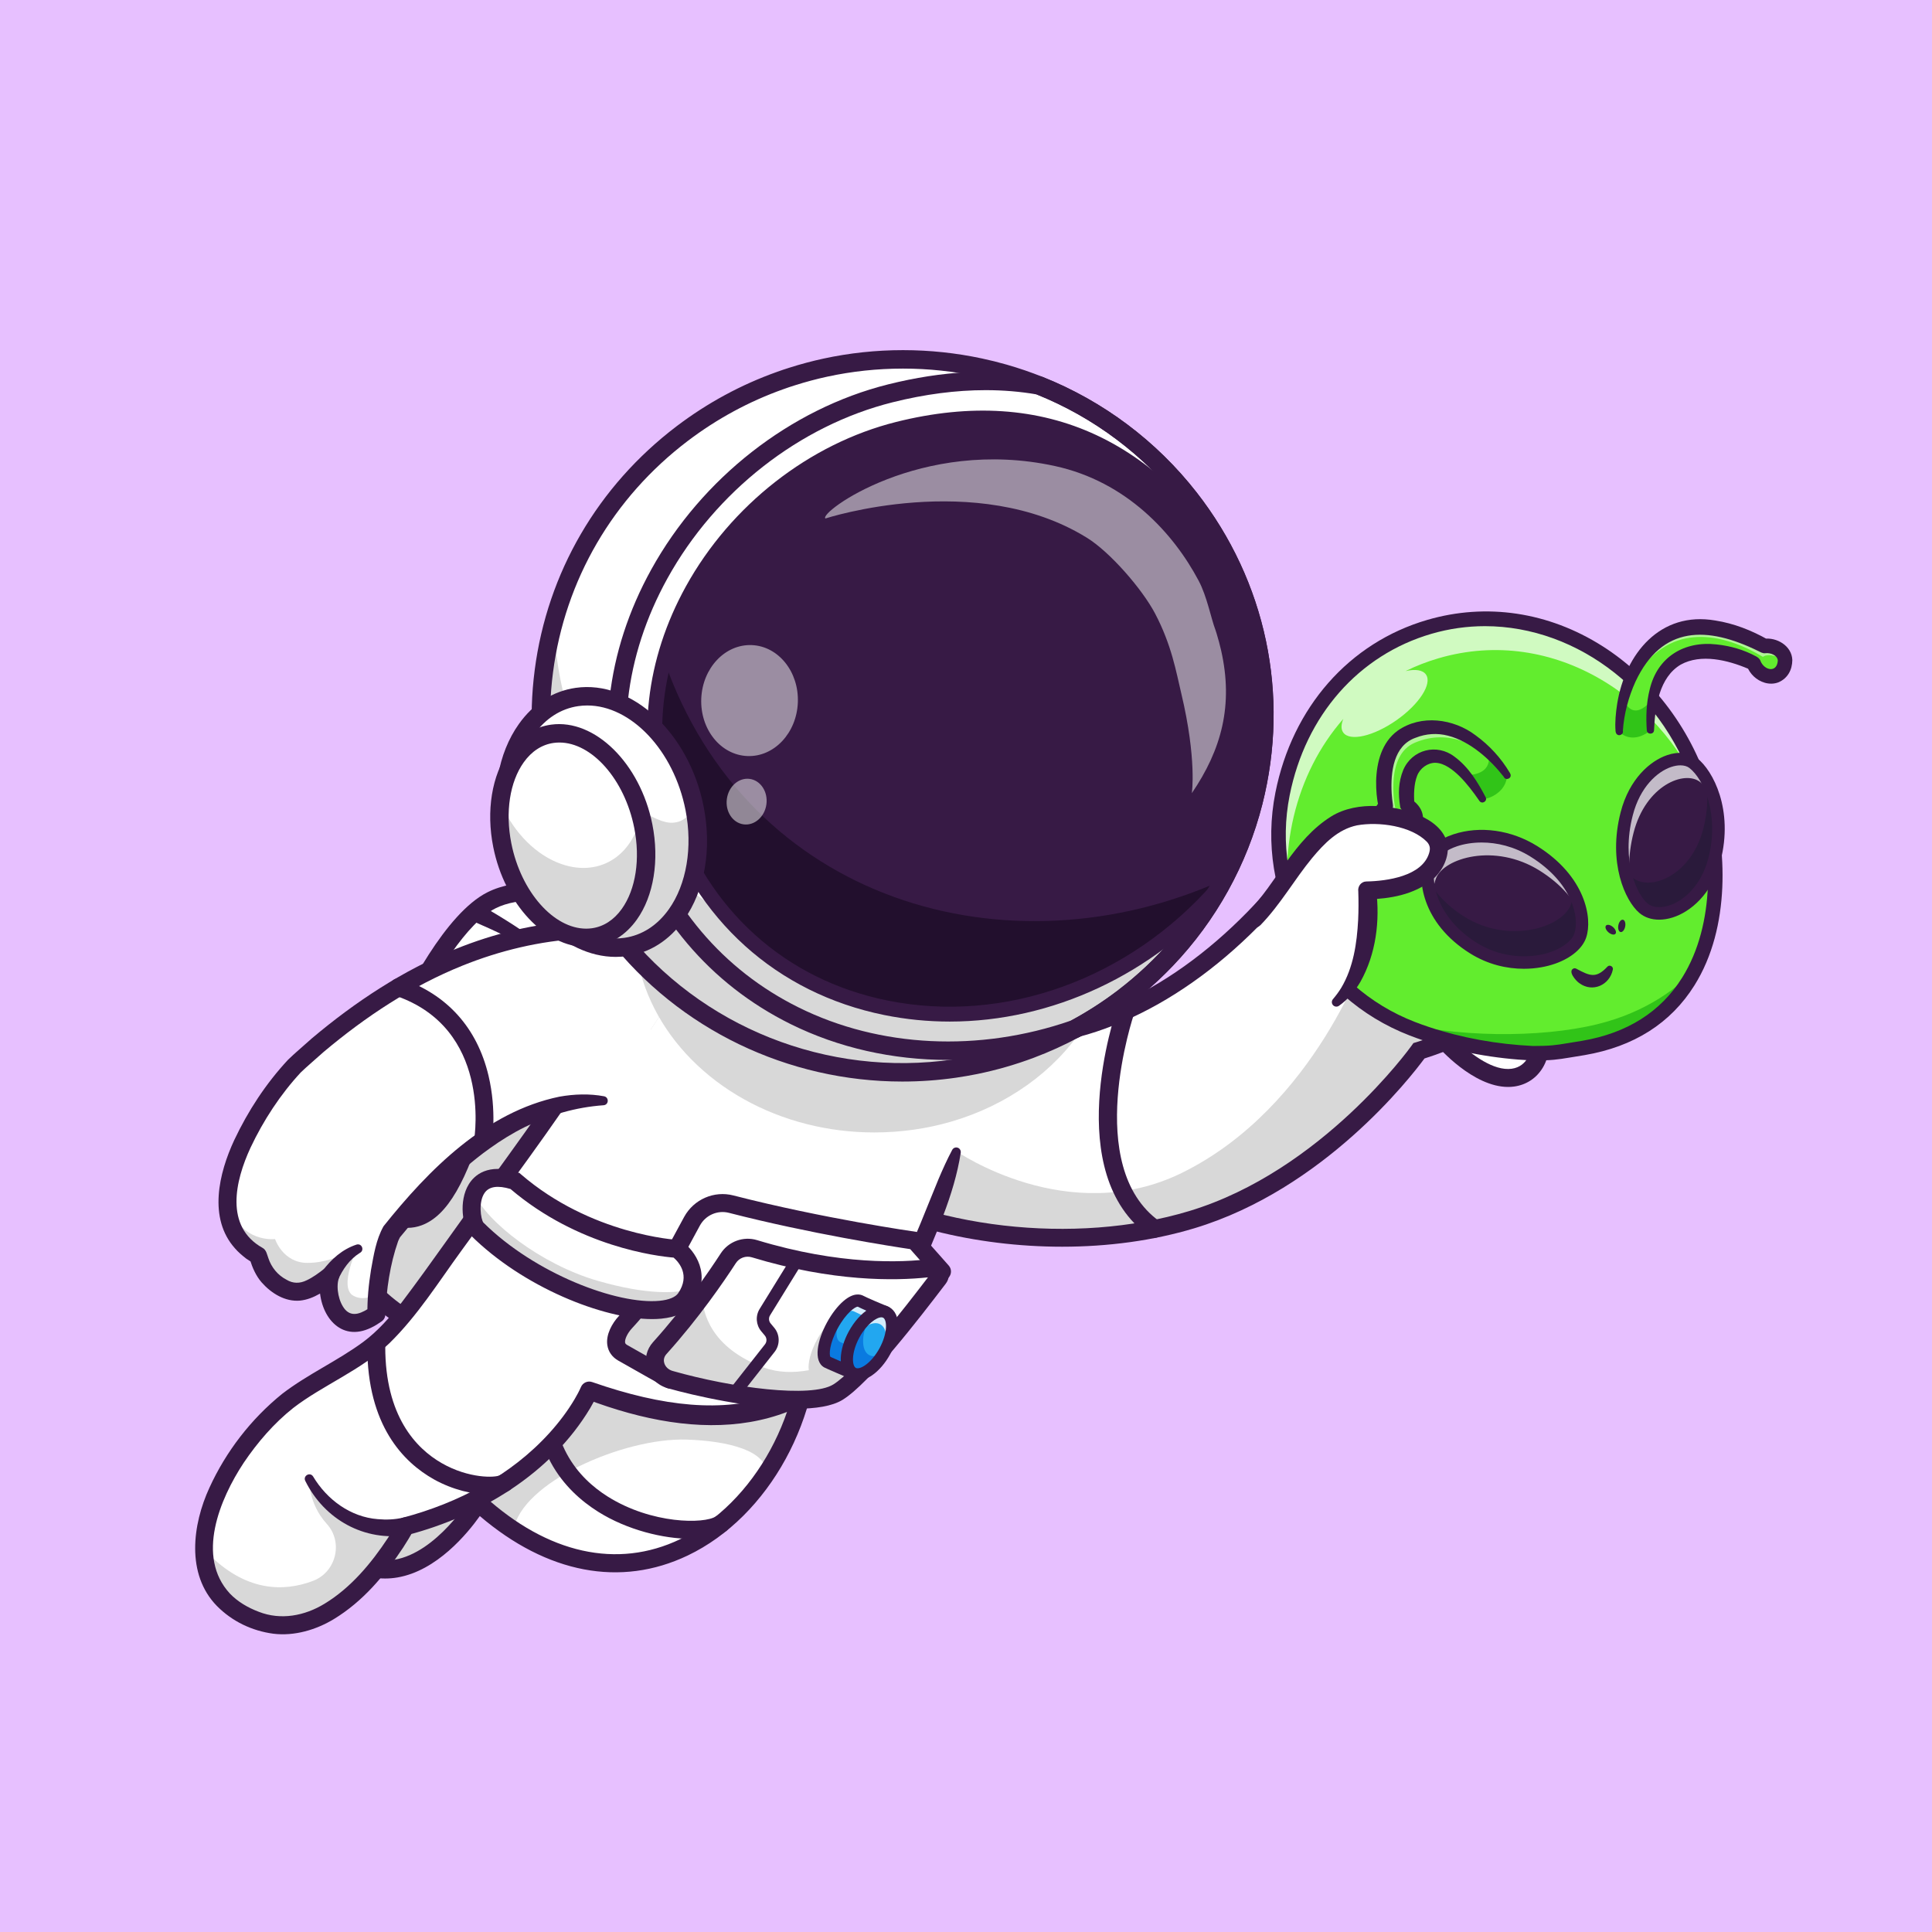 <?xml version="1.0" encoding="utf-8"?>
<!-- Generator: Adobe Illustrator 27.5.0, SVG Export Plug-In . SVG Version: 6.00 Build 0)  -->
<svg version="1.1" id="Layer_1" xmlns="http://www.w3.org/2000/svg" xmlns:xlink="http://www.w3.org/1999/xlink" x="0px" y="0px"
	 viewBox="0 0 4000 4000" style="enable-background:new 0 0 4000 4000;" xml:space="preserve">
<g>
	<g>
		<rect style="fill:#E7C0FF;" width="4000" height="4000"/>
	</g>
	<g>
		<g>
			<path style="fill:#FFFFFF;" d="M2989.448,2152.772c0,0,75.037,87.474,142.736,78.391c44.748-6.003,65.204-52.902,52.081-89.399
				c-25.966-72.219-133.168-59.805-133.92-15.31C3043.878,2125.716,2989.448,2152.772,2989.448,2152.772z"/>
			<path style="fill:#371A45;" d="M3122.328,2250.404c-72.747,0-143.835-81.851-146.99-85.527
				c-3.733-4.351-5.249-10.186-4.109-15.801c1.143-5.62,4.812-10.401,9.944-12.949c27.036-13.442,43.127-20.601,53.137-24.356
				c6.826-19.448,26.853-33.979,54.668-38.584c41.074-6.816,93.904,9.785,112.783,62.29c8.84,24.59,5.903,52.788-7.859,75.434
				c-13.113,21.577-34.153,35.313-59.246,38.682C3130.553,2250.141,3126.432,2250.404,3122.328,2250.404z M3020.624,2158.378
				c26.782,25.439,71.907,59.4,109.087,54.36c17.612-2.363,27.349-12.798,32.417-21.138c7.869-12.944,9.648-29.629,4.644-43.545
				c-11.672-32.466-45.356-42.539-71.719-38.189c-15.01,2.486-25.996,9.595-26.118,16.899c-0.09,5.244-2.388,10.205-6.328,13.662
				c-3.042,2.671-6.846,4.253-10.82,4.561C3047.235,2146.298,3034.64,2151.815,3020.624,2158.378z M3048.285,2144.931
				c0.002,0,0.002,0,0.002,0S3048.287,2144.931,3048.285,2144.931z M3048.238,2144.926c0.01,0,0.02,0,0.029,0.005
				C3048.258,2144.926,3048.248,2144.926,3048.238,2144.926z M3052.442,2144.819 M3003.561,2140.668"/>
		</g>
		<g>
			<path style="fill:#FFFFFF;" d="M1708.537,1963.23l3.207,349.134l1.162,125.301c37.228,22.959,77.523,42.619,119.817,59.072
				c30.954,12.038,62.976,22.356,95.696,31.047c180.655,47.778,382.457,44.618,539.131-2.649
				c283.834-85.61,470.252-349.599,470.252-349.599s65.626-19.613,124.046-52.891c46.337-26.398,88.12-61.396,89.189-102.063
				c8.04-312.231-492.468-189.114-492.468-189.114c-110.15,132.737-240.238,231.269-375.114,280.394
				c-70.738,25.794-142.777,38.018-213.933,34.44C1942.13,2139.935,1817.618,2083.094,1708.537,1963.23z"/>
		</g>
		<g>
			<path style="fill:#D8D8D8;" d="M1832.723,2496.737c201.802,78.546,449.803,84.217,634.827,28.398
				c283.834-85.61,470.252-349.599,470.252-349.599s65.626-19.613,124.046-52.891l-39.412-130.507l-190.601-25.33
				c0,0-106.99,324.734-384.502,461.329c-235.684,116.052-466.999-44.525-466.999-44.525L1832.723,2496.737z"/>
		</g>
		<g>
			<path style="fill:#371A45;" d="M2199.037,2581.19c-178.943,0.005-360.991-44.507-495.894-127.686
				c-8.738-5.39-11.455-16.841-6.067-25.581c5.388-8.745,16.839-11.46,25.583-6.069c197.866,122.012,501.978,157.173,739.531,85.503
				c274.17-82.705,458.596-339.951,460.427-342.539l3.704-5.24l6.152-1.846c51.36-15.376,198.34-73.662,199.99-137.607
				c1.582-61.421-17.151-106.978-57.271-139.268c-114.912-92.495-365.002-41.895-406.372-32.69
				c-165.417,197.246-370.42,312.783-563.247,317.197c-152.654,3.706-294.7-62.075-410.803-189.639
				c-6.912-7.593-6.36-19.351,1.233-26.265c7.598-6.909,19.355-6.353,26.262,1.235c110.195,121.069,238.777,180.674,382.456,177.5
				c183.638-4.209,380.288-116.694,539.524-308.613l3.914-4.717l5.952-1.465c12.402-3.057,305.352-73.423,444.395,38.491
				c49.072,39.497,73.003,96.421,71.125,169.189c-2.48,96.211-179.854,157.612-220.422,170.4
				c-28.682,38.926-208.342,270.645-476.282,351.47C2387.484,2568.729,2293.683,2581.186,2199.037,2581.19z"/>
		</g>
		<g>
			<path style="fill:#371A45;" d="M2390.436,2562.763c-3.713,0-7.463-1.113-10.725-3.423
				c-183.064-129.609-71.628-458.823-66.794-472.774c3.359-9.702,13.965-14.839,23.643-11.479
				c9.702,3.354,14.844,13.941,11.492,23.643c-1.089,3.154-107.161,316.773,53.145,430.269c8.379,5.933,10.364,17.534,4.431,25.913
				C2402.003,2560.028,2396.263,2562.763,2390.436,2562.763z"/>
		</g>
		<g>
			<g>
				<path style="fill:#FFFFFF;" d="M1017.393,1864.06c-121.719,61.52-288.064,427.588-303.636,660.603
					c-15.571,233.014,385.496,321.653,617.907,355.14c232.411,33.487,324.09-489.18,345.834-629.689
					C1711.453,2030.704,1197.754,1772.9,1017.393,1864.06z"/>
			</g>
			<g>
				<path style="fill:#D8D8D8;" d="M1331.67,2879.804c-232.41-33.486-633.454-122.149-617.931-355.161
					c2.065-30.511,6.662-63.288,13.467-97.371c54.939,61.472,151.769,32.554,173.35-26.894
					c69.374-191.099,147.837-315.333,217.99-395.842c81.189-93.173,217.629-116.788,324.771-55.197
					c139.559,80.225,250.57,194.955,234.154,300.786C1655.772,2390.622,1564.08,2913.291,1331.67,2879.804z"/>
			</g>
			<g>
				<path style="fill:#371A45;" d="M1353.368,2899.979c-8.02,0-16.138-0.591-24.355-1.777
					c-297.698-42.891-649.309-142.729-633.804-374.78c7.488-112.051,49.978-261.997,113.657-401.108
					c31.101-67.94,112.874-230.723,200.142-274.844l0,0c121.575-61.45,363.679,21.704,518.264,133.979
					c122.095,88.682,181.97,185.103,168.599,271.504c-15.952,103.091-45.366,253.364-94.907,383.853
					C1534.593,2811.611,1451.392,2899.979,1353.368,2899.979z M1025.78,1880.653c-113.813,57.524-278.376,419.346-293.472,645.249
					c-14.326,214.38,371.028,302.221,602.007,335.503c208.53,30.019,301.343-462.476,324.812-614.136
					c10.972-70.898-45.051-156.821-153.706-235.737C1341.139,1892.211,1121.485,1832.275,1025.78,1880.653L1025.78,1880.653z
					 M1017.393,1864.062h0.049H1017.393z"/>
			</g>
			<g>
				<path style="fill:#FFFFFF;" d="M972.201,2251.642l-95.326-59.038c-21.546-13.344-49.955-4.838-60.494,18.21
					c-36.257,79.3-99.928,245.698-22.536,295.766c93.792,60.677,150.412-49.883,196.657-207.365
					C995.829,2281.071,988.276,2261.598,972.201,2251.642z"/>
			</g>
			<g>
				<path style="fill:#D8D8D8;" d="M990.338,2298.919c-45.869,157.587-102.255,268.311-196.171,207.813
					c-38.59-24.786-42.269-78.558-31.756-136.043c5.536,17.966,15.398,32.864,31.107,42.951
					c84.092,54.114,138.134-28.953,181.375-160.145C989.018,2263.774,995.332,2281.954,990.338,2298.919z"/>
			</g>
			<g>
				<path style="fill:#371A45;" d="M843.753,2542.143c-19.233,0-39.192-6.602-59.641-19.765
					c-87.534-56.348-28.171-224.136,15.005-319.136c7.19-15.825,20.857-27.808,37.495-32.881
					c16.684-5.088,34.775-2.759,49.634,6.401l95.464,58.818c23.191,14.297,34.089,42.485,26.502,68.555
					c-41.721,143.276-82.105,212.847-135.032,232.632C863.59,2540.351,853.771,2542.143,843.753,2542.143z M854.42,2204.877
					c-2.319,0-4.656,0.346-6.963,1.05c-6.528,1.992-11.675,6.499-14.492,12.695c-64.065,140.967-74.805,242.832-28.726,272.495
					c20.984,13.506,39.282,17.046,55.92,10.82c58.044-21.694,98.921-162.07,112.353-208.198
					c2.927-10.059-1.313-20.962-10.315-26.509l-95.456-58.819C862.935,2206.069,858.714,2204.877,854.42,2204.877z"/>
			</g>
			<g>
				<path style="fill:#371A45;" d="M994.526,1873.398c46.91,27.122,92.482,55.64,135.479,88.725
					c9.083,7.198-0.661,21.288-10.594,15.276c-45.042-26.995-93.185-49.853-141.376-70.669
					C954.509,1895.671,971.383,1861.396,994.526,1873.398L994.526,1873.398z"/>
			</g>
		</g>
		<g>
			<path style="fill:#FFFFFF;" d="M1675.411,2727.936c20.165,345.048-331.113,705.532-685.683,382.89
				c0,0-136.115,226.298-287.353,100.826c-79.262-65.758-33.609-179.806,42.011-289.034
				c74.753-107.976,525.146,149.558,470.23-425.604"/>
		</g>
		<g>
			<path style="fill:#D8D8D8;" d="M702.383,3211.651c151.235,125.487,287.366-100.808,287.366-100.808
				c24.539,22.355,49.079,41.41,73.479,57.398c15.012-98.717,227.581-191.823,357.989-187.722
				c89.539,2.816,167.043,24.346,165.294,70.043c61.489-92.303,95.603-208.309,88.91-322.642l-460.817-230.896
				c54.935,575.15-395.471,317.622-470.206,425.588C668.78,3031.833,623.094,3145.886,702.383,3211.651z"/>
		</g>
		<g>
			<path style="fill:#371A45;" d="M797.323,3268.153c-37.166,0.005-72.991-14.131-106.819-42.197
				c-75.332-62.495-62.346-168.115,38.596-313.921c28.345-40.952,90.693-39.961,162.893-38.809
				c86.357,1.347,184.241,2.92,245.591-63.491c53.049-57.437,72.742-162.056,58.525-310.952
				c-0.976-10.219,6.519-19.297,16.738-20.273c10.247-0.977,19.299,6.518,20.273,16.738
				c15.481,162.134-6.836,273.252-68.225,339.712c-72.629,78.628-183.994,76.826-273.494,75.444
				c-58.989-0.947-114.688-1.826-131.731,22.793c-88.071,127.217-103.357,216.084-45.427,264.146
				c33.203,27.544,66.636,38.008,102.205,31.997c88.098-14.903,156.672-126.983,157.356-128.111l11.692-19.37l16.743,15.215
				c131.78,119.917,275.806,151.846,405.547,89.903c155.488-74.239,260.234-266.836,249.065-457.959
				c-0.598-10.249,7.224-19.043,17.476-19.644c10.166-0.576,19.043,7.222,19.644,17.476
				c12.014,205.581-101.606,413.203-270.164,493.677c-138.887,66.313-291.052,37.212-430.408-81.69
				c-25.62,36.084-88.992,113.267-170.625,127.139C814.229,3267.431,805.738,3268.153,797.323,3268.153z"/>
		</g>
		<g>
			<path style="fill:#371A45;" d="M1430.948,3185.995c-57.239,0-132.351-18.179-192.686-56.162
				c-69.995-44.067-148.618-130.166-125.674-290.102c1.46-10.166,10.886-17.193,21.043-15.762
				c10.164,1.46,17.222,10.879,15.764,21.045c-20.112,140.19,47.998,215.156,108.677,253.354
				c91.533,57.627,200.508,56.904,223.992,41.181c8.535-5.713,20.086-3.418,25.789,5.117c5.71,8.535,3.418,20.083-5.115,25.791
				C1487.374,3180.732,1461.749,3185.995,1430.948,3185.995z"/>
		</g>
		<g>
			<path style="fill:#D8D8D8;" d="M1355.081,1935.344c4.323,45.454,16.779,88.911,36.252,129.252l64.974-98.717
				C1456.307,1965.88,1419.545,1947.708,1355.081,1935.344z"/>
		</g>
		<g>
			<path style="fill:#FFFFFF;" d="M1980.313,2383.597c-128.81,390.655-291.268,665.357-760.388,495.382
				c0,0-81.814,201.6-380.56,281.066c0,0-137.777,262.381-312.889,193.397c-180.439-71.082-100.633-296.358,45.93-433.328
				c53.977-50.444,122.596-77.038,191.102-127.128c49.04-35.857,95.641-99.514,144.351-168.957
				c182.9-260.746,486.961-624.059,575.492-1009.366L1980.313,2383.597z"/>
		</g>
		<g>
			<path style="fill:#D8D8D8;" d="M422.618,3213.781c2.51,60.466,33.324,111.87,103.875,139.663
				c113.822,44.85,211.888-50.381,266.591-122.467c28.119-40.295,45.315-69.39,46.198-70.877
				c-3.3,0.558-139.756,25.144-199.153-98.67c0,0-2.695,50.706,36.392,93.512c34.718,38.018,19.428,100.111-28.769,118.237
				c-60.187,22.588-139.384,23.378-219.649-59.49C426.242,3213.642,424.383,3213.688,422.618,3213.781z"/>
		</g>
		<g>
			<path style="fill:#D8D8D8;" d="M1220.506,1924.337c28.258,77.616,71.667,147.935,126.649,207.425l109.174-165.875
				C1456.33,1965.887,1366.118,1921.269,1220.506,1924.337z"/>
		</g>
		<g>
			<path style="fill:#371A45;" d="M1989.141,2386.506c-6.896,44.455-20.126,87.259-35.972,129.202
				c-32.247,84.164-69.501,166.979-121.666,241.404c-154.189,223.552-382.918,228.787-617.911,139.344
				c0,0.002,23.559-10.487,23.559-10.487c-4.488,10.536-9.603,19.725-15.237,29.456c-81.674,136.166-227.094,222.77-377.769,262.585
				c0,0,11.68-9.323,11.68-9.323c-6.883,12.733-13.853,24.038-21.341,35.63c-38.014,57.567-83.379,111.469-143.257,147.844
				c-36.524,22.195-81.918,35.733-125.607,30.226c-43.889-5.899-84.699-25.243-116.501-57.36
				c-64.271-65.66-50.63-168.719-15.502-244.881c34.378-75.24,86.281-142.358,150.565-194.337
				c53.515-41.091,114.373-68.001,168.002-107.58c30.597-22.722,55.518-51.569,79.541-81.735
				c63.189-83.405,123.681-172.874,186.769-257.113c184.096-254.193,372.685-519.658,446.754-828.936
				c2.312-10.003,12.297-16.236,22.301-13.922c10.003,2.312,16.237,12.297,13.922,22.302
				c-49.173,210.077-153.687,401.352-269.96,580.603c-87.144,134.083-183.325,261.173-276.607,390.522
				c-46.948,64.413-90.45,134.116-148.557,190.95c-57.334,55.395-138.85,87.449-199.372,134.284
				c-39.892,31.648-73.861,71.144-102.329,113.261c-49.757,75.311-99.27,194.529-28.699,270.838
				c15.965,16.716,37.049,29.209,59.796,37.751c45.619,17.909,95.096,8.512,136.464-16.824
				c54.034-32.792,96.424-83.548,131.097-136.149c6.933-10.694,13.86-22.036,19.601-32.659c2.507-4.766,6.862-8.021,11.683-9.326
				c114.047-30.29,223.335-87.292,303.058-175.33c19.63-21.689,37.375-45.062,52.212-70.161c4.611-7.822,9.269-16.445,12.842-24.6
				c3.758-9.309,14.243-13.885,23.559-10.488c294.66,102.744,496.029,49.757,639.033-239.188
				c29.985-58.347,52.592-120.576,77.912-181.271c8.677-20.31,17.691-40.552,28.281-60.354c2.449-4.597,8.162-6.34,12.76-3.892
				C1987.853,2378.718,1989.695,2382.683,1989.141,2386.506L1989.141,2386.506z"/>
		</g>
		<g>
			<path style="fill:#371A45;" d="M1012.965,3094.511c-32.695,0-76.006-10.015-114.775-31.763
				c-62.9-35.288-137.861-111.577-137.759-274.615c0.007-10.264,8.33-18.579,18.591-18.579c0.005,0,0.007,0,0.012,0
				c10.266,0.005,18.584,8.335,18.579,18.599c-0.09,143.682,63.46,210.386,116.787,241.045
				c56.667,32.573,111.538,30.303,120.41,25.127c8.813-5.142,20.264-2.319,25.488,6.426c5.225,8.75,2.595,19.98-6.099,25.298
				C1045.128,3091.596,1030.587,3094.511,1012.965,3094.511z"/>
		</g>
		<g style="opacity:0.3;">
			<path style="fill:none;stroke:#FFFFFF;stroke-width:35.308;stroke-linecap:round;stroke-miterlimit:10;" d="M1105.079,2206.323"
				/>
		</g>
		<g>
			<g>
				<path style="fill:#FFFFFF;" d="M1950.342,2632.545l-243.277,238.983l-208.973-9.962l-110.504-5.266
					c0,0-79.271-44.449-98.37-55.524c-25.928-14.969-9.914-46.691,5.602-63.311c26.54-28.47,48.429-57.498,67.064-85.62
					c30.061-45.404,51.689-88.559,71.002-123.608c15.841-28.775,49.093-43.362,80.933-35.184
					c189.998,48.894,380.059,75.686,380.059,75.686L1950.342,2632.545z"/>
			</g>
			<g>
				<path style="fill:#D8D8D8;" d="M1498.091,2861.566l-110.504-5.266c0,0-79.271-44.449-98.37-55.524
					c-19.8-11.421-15.143-32.659-4.934-49.438c3.167-5.195,6.878-9.932,10.536-13.873c26.54-28.47,48.429-57.498,67.064-85.62
					c2.391,14.446,12.562,45.267,56.062,53.286c15.472,2.89,35.165,2.871,60.244-1.794
					C1551.363,2689.695,1527.038,2786.337,1498.091,2861.566z"/>
			</g>
			<g>
				<path style="fill:#371A45;" d="M1707.071,2890.131c-0.295,0-0.591-0.005-0.886-0.02l-319.49-15.244
					c-2.881-0.136-5.691-0.942-8.208-2.353c-3.242-1.822-79.595-44.649-98.574-55.625c-12.698-7.349-20.476-18.394-22.497-31.948
					c-3.281-22.017,10.137-45.513,23.789-60.156c58.377-62.617,93.77-128.374,122.205-181.216
					c4.551-8.452,8.921-16.573,13.179-24.302c20-36.318,61.882-54.507,101.853-44.214c186.833,48.057,376.145,75.025,378.035,75.293
					c4.378,0.615,8.391,2.774,11.321,6.084l56.467,63.774c6.558,7.407,6.167,18.653-0.889,25.586l-243.274,239.013
					C1716.615,2888.227,1711.932,2890.131,1707.071,2890.131z M1392.853,2837.939l306.987,14.648l224.885-220.947l-40.261-45.474
					c-35.803-5.317-206.563-31.709-375.286-75.107c-23.516-6.055-48.208,4.698-60.022,26.148
					c-4.202,7.627-8.516,15.644-13.005,23.984c-29.451,54.722-66.101,122.822-127.749,188.946
					c-8.984,9.638-15.227,22.514-14.211,29.321c0.166,1.123,0.447,2.993,4.338,5.244
					C1314.898,2794.169,1376.783,2828.92,1392.853,2837.939z"/>
			</g>
			<g>
				<path style="fill:#FFFFFF;" d="M987.271,2543.92c139.758,139.243,388.101,209.262,432.378,143.736
					c4.26-6.318,7.442-12.449,9.689-18.347c19.19-50.08-27.614-83.733-27.614-83.733s-183.52-9.127-335.587-140.46
					c-50.315-16.475-74.56,1.03-84.295,25.836C971.03,2498.379,978.051,2534.746,987.271,2543.92z"/>
			</g>
			<g>
				<path style="fill:#D8D8D8;" d="M987.271,2543.92c139.758,139.243,388.101,209.262,432.378,143.736
					c4.26-6.318,7.442-12.449,9.689-18.347c-29.112,7.91-87.29,12.59-191.617-17.458
					c-117.572-33.886-230.183-122.16-255.879-180.899C971.03,2498.379,978.051,2534.746,987.271,2543.92z"/>
			</g>
			<g>
				<path style="fill:#371A45;" d="M1349.979,2731.039c-100.647,0-267.4-65.889-375.837-173.931h-0.003
					c-16.685-16.626-24.919-70.366-3.564-105.2c10.991-17.93,38.779-44.966,101.35-24.472l3.545,1.157l2.825,2.441
					c145.544,125.718,322.566,135.903,324.338,135.991l5.469,0.273l4.448,3.193c25.31,18.174,62.58,68.223,22.495,127.578
					c-12.327,18.247-34.512,29.048-65.94,32.09C1363.048,2730.746,1356.654,2731.039,1349.979,2731.039z M1000.619,2531.005
					c106.626,106.079,277.839,170.581,364.9,162.148c19.307-1.87,33.057-7.514,38.716-15.893c25.054-37.1,1.548-63.828-9.604-73.525
					c-34.004-2.823-197.095-22.266-337.703-142.046c-26.155-7.881-44.104-5.293-53.379,7.719
					C989.835,2488.661,995.667,2524.13,1000.619,2531.005z"/>
			</g>
			<g>
				<path style="fill:#FFFFFF;" d="M1795.599,2788.648c-13.248,24.302-26.931,55.776-26.931,55.776s-51.809-22.101-55.804-24.279
					c-13.217-7.205-8.538-41.281,10.449-76.111s45.094-57.224,58.311-50.019c9.671,5.272,51.471,22.583,51.471,22.583
					S1800.693,2779.305,1795.599,2788.648z"/>
			</g>
			<g>
				
					<ellipse transform="matrix(0.479 -0.878 0.878 0.479 -1502.447 3030.001)" style="fill:#FFFFFF;" cx="1800.186" cy="2780.134" rx="71.828" ry="36.284"/>
			</g>
			<g>
				<path style="fill:#FFFFFF;" d="M1943.278,2646.477c-18.486,24.111-47.723,62.513-79.59,101.777
					c-45.608,56.169-96.514,114.049-128.678,133.979c-55.965,34.664-235.205,6.024-347.459-25.944
					c-29.458-8.388-42.124-42.445-21.593-65.21c33.578-37.254,63.265-74.782,87.722-107.897
					c23.158-31.34,41.63-58.703,54.253-78.198c11.578-17.883,33.611-25.838,53.999-19.667
					c177.146,53.785,310.224,47.007,368.934,39.485C1942.802,2623.269,1950.612,2636.894,1943.278,2646.477z"/>
			</g>
			<g>
				<path style="fill:#D8D8D8;" d="M1805.459,2816.694c-21.557,23.816-42.028,44.369-59.015,57.473
					c-4.01,3.139-7.841,5.848-11.434,8.065c-55.965,34.664-235.205,6.024-347.459-25.944c-29.458-8.388-42.124-42.445-21.593-65.21
					c33.578-37.254,63.265-74.782,87.722-107.897c1.093,33.31,16.808,107.108,128.117,148.23
					c28.824,10.62,60.479,11.27,92.745,5.459c-2.393-14.568,3.864-39.149,17.463-64.096c18.961-34.837,45.094-57.227,58.294-50.032
					c8.082,4.417,38.569,17.195,48.408,21.323c1.581,0.385,3.104,0.954,4.555,1.744c9.336,5.063,13.381,17.644,12.317,33.499
					C1814.791,2790.623,1811.407,2803.583,1805.459,2816.694z"/>
			</g>
			<g style="opacity:0.3;">
				<path style="fill:#371A45;" d="M1805.459,2816.694c5.949-13.111,9.332-26.071,10.118-37.387
					c17.095-10.147,33.316-20.737,48.11-31.053C1844.632,2771.736,1824.626,2795.522,1805.459,2816.694z"/>
			</g>
			<g>
				<path style="fill:#371A45;" d="M1648.231,2916.635c-92.28,0-212.493-27.295-265.767-42.461
					c-21.067-5.996-37.122-21.675-42.944-41.938c-5.483-19.082-0.879-38.618,12.632-53.604
					c65.198-72.3,115.813-146.157,140.181-183.75l0,0c15.984-24.653,46.831-35.913,75.007-27.349
					c171.506,52.051,299.883,46.665,361.147,38.813c12.896-1.65,25.43,4.565,31.914,15.84c6.489,11.279,5.566,25.249-2.356,35.586
					l-4.46,5.825c-49.67,64.873-153.025,199.868-208.792,234.419C1723.026,2911.498,1688.25,2916.635,1648.231,2916.635z
					 M1523.534,2615.107L1523.534,2615.107c-24.968,38.516-76.848,114.214-143.769,188.427c-6.47,7.173-5.603,14.629-4.509,18.433
					c2.254,7.837,8.753,13.99,17.39,16.445c124.465,35.435,287.007,56.221,332.568,27.993
					c48.958-30.327,150.09-161.739,196.065-221.778c-68.069,7.29-196.968,9.404-364.736-41.518
					C1544.137,2599.354,1530.555,2604.277,1523.534,2615.107z"/>
			</g>
			<g>
				<g>
					<path style="fill:#22A7F0;" d="M1795.599,2788.648c-13.248,24.302-26.931,55.776-26.931,55.776s-51.809-22.101-55.804-24.279
						c-13.217-7.205-8.538-41.281,10.449-76.111s45.094-57.224,58.311-50.019c9.671,5.272,51.471,22.583,51.471,22.583
						S1800.693,2779.305,1795.599,2788.648z"/>
				</g>
				<g style="opacity:0.8;">
					<path style="fill:#FFFFFF;" d="M1833.08,2716.604c0,0-32.392,62.679-37.467,72.052c-13.264,24.283-26.934,55.783-26.934,55.783
						s-1.032-0.453-2.789-1.178c4.858-10.214,10.816-22.47,16.706-33.246c5.112-9.362,37.516-72.077,37.516-72.077
						s-41.822-17.304-51.503-22.559c-10.702-5.866-29.981,7.802-47.025,31.848c0.587-1.07,1.125-2.115,1.711-3.186
						c18.998-34.825,45.094-57.227,58.331-50.021C1791.307,2699.275,1833.08,2716.604,1833.08,2716.604z"/>
				</g>
				<g>
					<path style="fill:#0A7AE0;" d="M1789.514,2800.339c-11.07,21.617-20.835,44.1-20.835,44.1s-51.804-22.127-55.814-24.306
						c-13.199-7.194-8.531-41.255,10.43-76.092c6.404-11.748,13.619-22.099,20.895-30.361c-14.12,30.625-16.538,58.426-4.79,64.83
						C1742.586,2780.222,1775.915,2794.519,1789.514,2800.339z"/>
				</g>
				<g>
					<path style="fill:#371A45;" d="M1768.661,2857.089c-1.655,0-3.34-0.327-4.961-1.021c-15.745-6.714-52.81-22.578-56.897-24.805
						c-24.077-13.13-14.082-57.564,5.396-93.291c9.897-18.159,22.041-33.902,34.192-44.321c20.632-17.7,34.727-14.326,41.296-10.752
						c7.441,4.058,38.801,17.261,50.256,22.002c3.272,1.357,5.828,4.023,7.046,7.348c1.216,3.33,0.984,7.017-0.644,10.161
						c-1.326,2.568-32.527,62.939-37.629,72.295c-12.813,23.51-26.301,54.458-26.436,54.765
						C1778.207,2854.237,1773.551,2857.089,1768.661,2857.089z M1719.251,2809.189c3.586,1.743,22.896,10.107,42.94,18.696
						c5.247-11.524,13.796-29.712,22.292-45.298l0,0c3.594-6.592,21.377-40.898,31.057-59.604
						c-13.193-5.566-32.571-13.887-39.631-17.661c-5.054-0.054-23.938,12.598-41.479,44.771
						C1716.927,2782.201,1716.473,2804.979,1719.251,2809.189z"/>
				</g>
				<g>
					
						<ellipse transform="matrix(0.479 -0.878 0.878 0.479 -1502.447 3030.001)" style="fill:#22A7F0;" cx="1800.186" cy="2780.134" rx="71.828" ry="36.284"/>
				</g>
				<g style="opacity:0.8;">
					<path style="fill:#FFFFFF;" d="M1832.032,2797.49c-1.257,2.276-2.528,4.467-3.86,6.597
						c10.564-28.396,8.786-54.376-5.718-62.313c-16.447-8.966-43.47,8.349-62.429,39.127c2.241-5.979,5.007-12.074,8.287-18.126
						c18.998-34.825,48.662-55.312,66.24-45.698C1852.143,2726.653,1851.03,2762.665,1832.032,2797.49z"/>
				</g>
				<g>
					<path style="fill:#0A7AE0;" d="M1830.355,2800.443c-18.994,33.04-47.452,52.046-64.563,42.746
						c-17.591-9.576-16.441-45.577,2.52-80.414c9.936-18.206,22.753-32.485,35.262-40.611c-0.551,0.96-1.103,1.92-1.617,2.891
						c-18.961,34.837-20.111,70.837-2.484,80.426C1807.827,2810.066,1818.949,2807.787,1830.355,2800.443z"/>
				</g>
				<g>
					<path style="fill:#371A45;" d="M1775.519,2858.261c-5.625,0-10.935-1.309-15.774-3.95
						c-12.917-7.036-19.685-22.046-19.05-42.261c0.537-17.134,6.404-36.792,16.518-55.342c23.054-42.29,58.914-64.087,83.413-50.757
						c12.92,7.046,19.685,22.051,19.053,42.265c-0.537,17.134-6.404,36.792-16.519,55.342l0,0
						c-10.115,18.555-23.457,34.136-37.568,43.872C1795.182,2854.613,1784.911,2858.261,1775.519,2858.261z M1824.808,2727.357
						c-10.291,0-30.427,14.072-45.364,41.47c-8.132,14.917-13.032,30.962-13.44,44.018c-0.305,9.727,1.941,17.1,5.862,19.233
						s11.335,0.039,19.346-5.493c10.752-7.417,21.582-20.229,29.717-35.146l0,0c8.13-14.917,13.03-30.962,13.44-44.019
						c0.305-9.727-1.941-17.1-5.862-19.233C1827.494,2727.636,1826.246,2727.357,1824.808,2727.357z"/>
				</g>
			</g>
			<g>
				<path style="fill:#371A45;" d="M1519.459,2898.319c-2.737,0-5.493-0.884-7.815-2.705c-5.496-4.321-6.45-12.281-2.131-17.778
					l74.316-94.561c4.16-5.298,4.048-12.89-0.269-18.056l-7.49-8.97c-10.959-13.11-12.295-31.699-3.32-46.25l66.87-108.413
					c3.672-5.952,11.472-7.803,17.424-4.131c5.95,3.672,7.8,11.47,4.128,17.422l-66.87,108.413
					c-3.245,5.263-2.764,11.982,1.199,16.724l7.49,8.969c11.938,14.287,12.256,35.288,0.752,49.937l-74.319,94.561
					C1526.925,2896.659,1523.211,2898.319,1519.459,2898.319z"/>
			</g>
		</g>
		<g>
			<path style="fill:#FFFFFF;" d="M470.742,2489.448c0.279,44.153,17.615,83.705,63.301,110.15
				c4.137,8.504,9.528,47.034,55.401,68.971c25.888,12.41,50.752,5.996,89.654-24.261c1.534-1.162,3.067-2.37,4.648-3.625
				c-0.419,1.07-0.79,2.231-1.115,3.439c-10.783,39.413,16.499,134.597,96.671,76.594c0-13.665,0.837-28.49,2.324-43.595
				c5.624-58.049,20.589-119.492,32.534-130.739c16.778-15.895,202.453-280.813,436.045-267.381l206.125-313.114
				c0,0-381.342-188.51-841.323,236.009C580.892,2233.361,470.046,2376.51,470.742,2489.448z"/>
		</g>
		<g>
			<path style="fill:#D8D8D8;" d="M1316.332,1965.596c23.423,173.034,165.968,314.602,354.896,361.962
				c44.107,11.107,90.769,17.057,139.059,17.057c55.353,0,108.523-7.808,158.253-22.169
				c116.89-33.881,214.445-104.201,274.399-195.388c-70.738,25.794-142.777,38.018-213.933,34.439l57.957-154.164l-644.121-377.485
				C1415.419,1732.562,1371.127,1847.871,1316.332,1965.596z"/>
		</g>
		<g>
			<path style="fill:#D8D8D8;" d="M1355.081,1935.344c4.323,45.454,16.779,88.911,36.252,129.252l64.974-98.717
				C1456.307,1965.88,1419.545,1947.708,1355.081,1935.344z"/>
		</g>
		<g>
			<path style="fill:#D8D8D8;" d="M734.173,2585.562c-1.719,0.883-3.393,1.859-5.065,2.927
				C731.942,2586.91,733.708,2585.841,734.173,2585.562z"/>
		</g>
		<g>
			<path style="fill:#D8D8D8;" d="M470.742,2489.448c0.279,44.153,17.615,83.705,63.301,110.15
				c4.137,8.504,9.528,47.034,55.401,68.971c25.888,12.41,50.752,5.996,89.654-24.261c12.037-19.566,29.28-42.851,50.009-55.819
				c-13.479,7.483-51.357,26.214-92.396,26.214c-51.264,0-67.252-49.452-67.252-49.452S497.839,2575.198,470.742,2489.448z"/>
		</g>
		<g>
			<path style="fill:#D8D8D8;" d="M779.302,2720.717c0-13.665,0.837-28.49,2.324-43.595c-12.224,8.087-30.954,15.756-49.87,5.67
				c-32.302-17.243,9.807-102.76,9.807-102.76l-58.932,64.091C671.848,2683.535,699.129,2778.719,779.302,2720.717z"/>
		</g>
		<g>
			<path style="fill:#371A45;" d="M1448.086,1982.559c-156.286-64.245-336.583-45.424-490.702,16.72
				c-105.178,42.365-200.84,105.836-287.497,178.79c-10.573,9.557-37.512,32.764-47.061,42.177
				c-42.314,45.613-77.588,99.605-104.12,155.864c-31.877,68.662-53.891,163.177,24.666,207.378
				c8.198,4.137,9.581,14.564,12.268,21.468c6.352,19.187,19.61,35.309,37.568,44.58c13.391,8.124,27.649,8.173,41.943,1.066
				c12.303-5.746,24.844-14.762,36.977-24.411c14.549-11.773,35.531,3.796,29.087,20.909c-5.861,19.651,0.288,49.056,13.234,64.094
				c15.643,17.677,36.299,6.537,53.938-5.537c0,0-7.693,15.061-7.693,15.061c-0.384-31.187,2.586-61.506,7.449-91.658
				c5.55-30.429,10.414-62.663,25.895-90.186c93.351-116.936,211.938-236.948,364.289-268.339c30.535-5.396,62.098-6.478,92.4-0.797
				c10.435,2.15,10.028,17.589-1.069,18.56c-57.617,4.102-111.964,19.998-162.957,45.151
				c-25.447,12.593-49.803,27.668-73.057,44.419c-71.406,50.783-129.681,115.915-185.228,183.446
				c0.044,0.019,0.085-0.162-0.029-0.086l-0.748,1.414c-1.253,2.096-2.462,5.122-3.444,7.351
				c-16.814,47.917-24.186,100.08-26.32,150.725c0.144,6.144-2.982,11.792-7.693,15.064c-6.784,4.675-13.674,9.299-21.692,12.991
				c-64.38,31.554-107.405-26.495-106.674-86.693c0.141-8.759,1.022-17.734,4.498-27.8l29.087,20.908
				c-20.917,16.273-45.193,34.533-74.113,37.571c-31.067,2.836-59.813-15.205-79.645-37.746
				c-11.806-13.62-19.061-30.397-24.307-47.31c0,0,7.408,7.964,7.408,7.964c-2.795-2.077-12.416-7.895-15.243-9.973
				c-7.564-5.949-16.596-13.485-22.825-20.872c-56.184-62.534-33.483-155.983-1.768-224.206
				c28.76-60.823,65.515-117.044,111.38-166.412c11.404-11.412,37.524-33.493,49.502-44.453
				c89.568-75.419,188.547-140.994,297.663-184.943c156.771-63.623,337.965-82.363,499.4-24.588
				c7.447,2.946,14.177,5.331,21.713,9.009C1486.483,1960.74,1470.741,1993.104,1448.086,1982.559L1448.086,1982.559z"/>
		</g>
		<g>
			<path style="fill:#371A45;" d="M999.93,2381.879c-1.011,0-2.031-0.083-3.061-0.254c-10.129-1.68-16.98-11.25-15.3-21.377
				c1.582-9.737,35.122-231.143-162.568-298.677c-9.714-3.32-14.9-13.887-11.582-23.603c3.32-9.717,13.892-14.893,23.603-11.582
				c94.507,32.285,156.88,101.641,180.379,200.571c17.437,73.418,7.29,136.709,6.848,139.365
				C1016.742,2375.424,1008.861,2381.879,999.93,2381.879z"/>
		</g>
		<g>
			<g>
				<path style="fill:#FFFFFF;" d="M741.563,2585.466c0,0-32.807,12.029-57.798,55.222"/>
			</g>
			<g>
				<path style="fill:#371A45;" d="M744.763,2594.194c-20.535,12.834-35.603,33.836-44.962,55.933
					c-12.363,24.652-47.517,4.196-32.127-18.748c17.952-24.321,41.508-45.185,70.689-54.641
					C749.62,2573.679,755.124,2589.138,744.763,2594.194L744.763,2594.194z"/>
			</g>
		</g>
		<g>
			<path style="fill:#371A45;" d="M843.708,3178.12c-89.161,14.121-172.11-32.063-211.677-112.122
				c-5.219-10.481,9.805-19.1,16.161-9.181c28.643,48.017,77.637,84.153,134.115,88.441c17.548,1.557,35.634,0.9,52.715-3.29
				C861.039,3134.274,870.473,3172.979,843.708,3178.12L843.708,3178.12z"/>
		</g>
		<g>
			<path style="fill:#FFFFFF;" d="M3251.728,1866.303c0,0-196.19-227.631-254.041-245.238S3203.938,1836.12,3251.728,1866.303z"/>
		</g>
		<g>
			<g>
				<g>
					<g>
						<g>
							<path style="fill:#62ED2E;" d="M2878.948,2112.942c68.384,31.238,144.399,49.739,215.775,55.229l116.078,8.134
								c158.867-5.11,251.34-75.24,298.929-169.542c55.253-109.57,49.91-251.739,17.661-362.345
								c-72.688-249.211-318.846-419.282-568.022-346.577c-249.211,72.688-364.166,338.459-291.46,587.634
								C2696.836,1984.715,2779.167,2067.387,2878.948,2112.942z"/>
						</g>
						<g>
							<path style="fill:#31C418;" d="M2878.948,2112.942c68.384,31.238,144.399,49.739,215.775,55.229l116.078,8.134
								c158.867-5.11,251.34-75.24,298.929-169.542c-32.844,34.825-97.56,88.11-202.674,113.787
								C3187.388,2149.749,3011.533,2148.122,2878.948,2112.942z"/>
						</g>
						<g style="opacity:0.7;">
							<path style="fill:#FFFFFF;" d="M2781.222,1488.381c-4.699,11.331-5.117,21.191-0.301,28.082
								c13.45,19.221,62.716,7.966,110.066-25.147c47.317-33.121,74.754-75.554,61.292-94.796
								c-6.719-9.601-22.335-11.603-42.204-7.113c21.549-10.637,44.395-19.561,68.477-26.593
								c237.719-69.345,472.696,82.272,556.921,312.752c-1.814-9-4.024-18.01-6.65-27.017
								c-72.69-249.182-318.824-419.275-568.027-346.573c-249.182,72.69-365.264,348.444-292.587,597.606
								c2.626,9.007,5.629,17.811,8.9,26.368C2642.064,1767.156,2681.453,1601.941,2781.222,1488.381z"/>
						</g>
						<g>
							<path style="fill:#371A45;" d="M3173.636,2195.673l-0.715-0.02c-78.308-3.73-153.535-17.432-223.586-40.732
								c-10.349-3.438-20.691-7.148-30.735-11.03c-203.496-78.623-320.398-290.234-277.966-503.164
								c35.183-176.558,152.759-310.142,314.514-357.329c122.319-35.667,251.04-16.387,362.466,54.321
								c106.038,67.29,187.756,177.539,224.202,302.48c33.284,114.097,41.941,279.038-33.579,399.805
								c-49.077,78.477-125.598,127.095-227.439,144.497l-31.321,5.117C3225.614,2193.524,3212.469,2195.673,3173.636,2195.673z
								 M3074.486,1296.405c-36.892,0-74.124,5.122-110.92,15.859c-150.793,43.989-260.493,168.975-293.445,334.341
								c-39.568,198.555,69.49,395.898,259.316,469.238c9.6,3.711,19.482,7.26,29.382,10.547
								c67.344,22.397,139.736,35.591,215.176,39.214c36.104-0.01,46.953-1.782,70.63-5.654l31.216-5.102
								c92.917-15.879,162.566-59.888,206.902-130.786c70.254-112.339,61.667-267.603,30.21-375.444
								C3451.151,1436.752,3267.521,1296.405,3074.486,1296.405z"/>
						</g>
						<g>
							<path style="fill:#371A45;" d="M3505.824,1579.895c31.413,24.685,69.063,101.368,43.773,199.721
								c-25.29,98.353-111.864,130.922-147.257,100.541c-27.174-23.326-59.705-96.969-34.416-195.322
								C3393.214,1586.481,3473.655,1554.615,3505.824,1579.895z"/>
						</g>
						<g style="opacity:0.7;">
							<path style="fill:#FFFFFF;" d="M3379.378,1848.751c-8.134-33.452-9.764-76.042,2.741-124.666
								c25.291-98.362,105.727-130.236,137.894-104.962c10.613,8.333,21.946,22.62,31.317,41.679
								c-9.707-38.996-28.526-67.572-45.501-80.913c-32.167-25.274-112.603,6.6-137.903,104.936
								C3349.797,1755.286,3361.375,1813.058,3379.378,1848.751z"/>
						</g>
						<g style="opacity:0.35;">
							<path style="fill:#111A28;" d="M3402.341,1880.168c35.398,30.37,121.972-2.215,147.252-100.543
								c18.504-71.937,3.334-132.278-18.438-169.146c5.554,30.406,5.464,66.163-4.621,105.366
								c-25.271,98.354-111.845,130.938-147.251,100.543c-5.611-4.819-11.457-11.8-16.976-20.707
								C3369.536,1837.077,3386.828,1866.841,3402.341,1880.168z"/>
						</g>
						<g>
							<path style="fill:#371A45;" d="M2961.54,1778.791c-16.039,41.018-3.498,126.385,89.153,184.25s204.704,22.159,221.043-26.03
								c12.544-36.998-3.273-116.437-95.923-174.303C3083.162,1704.843,2977.966,1736.786,2961.54,1778.791z"/>
						</g>
						<g style="opacity:0.7;">
							<path style="fill:#FFFFFF;" d="M2968.657,1872.663c-3.152-21.297-0.993-40.319,4.443-54.231
								c16.426-42,121.616-73.959,214.273-16.088c45.942,28.68,73.009,62.697,87.069,94.187
								c-5.419-40.048-32.383-92.457-98.634-133.83c-92.649-57.845-197.847-25.912-214.273,16.088
								C2952.888,1800.922,2952.54,1835.963,2968.657,1872.663z"/>
						</g>
						<g style="opacity:0.35;">
							<path style="fill:#111A28;" d="M3050.706,1963.044c92.623,57.853,204.687,22.159,221.038-26.024
								c7.155-21.13,5.056-56.11-15.316-93.014c0.265,10.72-1.103,20.215-3.691,27.856c-16.343,48.21-128.407,83.903-221.031,26.05
								c-36.943-23.087-61.152-50.512-75.906-77.777C2958.037,1863.746,2982.967,1920.744,3050.706,1963.044z"/>
						</g>
						<g>
							<path style="fill:#371A45;" d="M3434.996,1904.096c-15.95,0.005-30.21-4.785-41.086-14.121
								c-29.17-25.039-65.42-103.745-38.518-208.364c17.773-69.121,61.304-106.348,96.118-118.135
								c24.146-8.169,46.86-5.903,62.31,6.245l0,0c33.167,26.06,75.608,106.958,48.313,213.115
								c-17.646,68.623-62.708,105.278-98.994,116.699C3453.429,1902.592,3443.944,1904.096,3434.996,1904.096z M3479.09,1584.55
								c-5.92,0-12.476,1.138-19.277,3.442c-28.396,9.614-64.153,40.952-79.353,100.063c-24.868,96.719,9.683,164.57,30.31,182.28
								c9.895,8.491,26.565,10.181,44.597,4.507c29.656-9.331,66.692-40.098,81.697-98.452
								c22.939-89.224-9.133-162.666-39.236-186.318h-0.002C3493.16,1586.405,3486.642,1584.55,3479.09,1584.55z"/>
						</g>
						<g>
							<path style="fill:#371A45;" d="M3155.038,2005.756c-34.966,0-74.177-8.613-111.199-31.738
								c-101.018-63.091-111.482-156.118-94.351-199.937l0,0c7.7-19.697,29.358-36.704,59.417-46.665
								c55.161-18.276,120.127-9.185,173.765,24.316c99.531,62.163,114.971,149.185,101.326,189.434
								c-7.629,22.495-30.84,42.124-63.682,53.843C3202.157,2001.488,3179.649,2005.756,3155.038,2005.756z M3067.665,1744.316
								c-19.155,0-36.506,2.998-50.62,7.671c-22.056,7.31-38.706,19.385-43.45,31.519l0,0
								c-15.154,38.755,0.874,116.67,83.955,168.56c55.247,34.507,115.811,32.212,154.063,18.564
								c24.602-8.779,42.944-23.252,47.866-37.773c11.104-32.744-3.655-104.917-90.52-159.17
								C3134.583,1752.216,3098.753,1744.316,3067.665,1744.316z M2961.542,1778.793h0.049H2961.542z"/>
						</g>
						<g>
							<path style="fill:#371A45;" d="M3350.622,1915.581c-1.36,7.028,0.703,13.338,4.608,14.094
								c3.905,0.755,8.172-4.33,9.532-11.358s-0.703-13.338-4.608-14.094C3356.249,1903.468,3351.982,1908.553,3350.622,1915.581z"
								/>
						</g>
						<g>
							<path style="fill:#371A45;" d="M3339.566,1919.399c5.407,4.692,7.677,10.93,5.071,13.934s-9.103,1.636-14.51-3.056
								c-5.407-4.692-7.677-10.93-5.071-13.934C3327.663,1913.339,3334.159,1914.708,3339.566,1919.399z"/>
						</g>
						<g>
							<path style="fill:#62ED2E;" d="M3120.192,1605.319l-50.76,49.018c-12.067-20.38-23.564-36.581-34.426-49.229
								c-43.629-50.846-77.553-44.961-100.381-25.971c-31.119,25.898-20.949,88.116-20.949,88.116
								c37.73,25.364,7.816,66.165-23.396,67.206c-27.03,0.917-48.999-36.536-21.178-65.698
								c-2.635-12.356-20.747-120.805,48.025-152.037c67.827-30.751,127.742,7.151,164.605,42.512
								C3105.392,1581.953,3119.527,1603.598,3120.192,1605.319z"/>
						</g>
						<g style="opacity:0.5;">
							<path style="fill:#FFFFFF;" d="M3107.133,1587.039c-1.418-1.397-2.881-2.813-4.344-4.228
								c-38.949-37.363-101.646-75.982-173.931-44.931c-59.779,25.679-42.447,124.837-39.655,137.905
								c-18.463,16.282-22.537,38.837-24.012,46.903c-11.319-13.194-13.897-35.273,3.911-53.926
								c-2.635-12.356-20.747-120.805,48.025-152.037c67.827-30.751,127.742,7.151,164.605,42.512
								C3092.164,1569.245,3100.727,1579.053,3107.133,1587.039z"/>
						</g>
						<g>
							<path style="fill:#31C418;" d="M3120.192,1605.319c0,0,0.658,19.436-17.107,34.554
								c-17.765,15.118-33.652,14.464-33.652,14.464c-12.067-20.38-23.564-36.581-34.426-49.229
								c22.364-0.62,54.224-7.588,46.725-45.871C3105.392,1581.953,3119.527,1603.598,3120.192,1605.319z"/>
						</g>
						<g>
							<path style="fill:#371A45;" d="M3113.162,1607.991c-27.652-35.301-68.768-72.78-115.028-84.775
								c-22.56-5.924-45.681-4.318-67.073,4.168c-46.117,15.824-52.178,71.847-49.773,114.612
								c0.521,8.045,1.355,16.588,2.567,23.862c0.988,4.949-0.652,9.88-3.875,13.286c-11.692,11.623-11.686,28.74,0.794,37.542
								c14.637,9.938,41.033-10.056,34.297-26.399c-2.191-7.276-15.232-11.395-16.197-20.315
								c-4.15-25.838-3.832-50.685,6.333-75.618c18.074-42.776,69.706-55.662,106.054-27.828
								c29.28,21.464,48.444,53.044,64.64,83.998c4.161,8.317-7.538,15.33-12.887,7.729c-12.677-18.382-26.113-36.22-41.341-51.333
								c-13.623-13.219-31.147-27.07-49.729-27.656c-16.258-0.271-32.294,11.573-38.025,27.1
								c-6.432,16.592-7.222,38.919-5.427,58.462l-6.451-10.051c3.967,2.749,7.866,5.854,11.459,9.685
								c30.269,31.665,2.143,79.294-36.9,84.484c-50.928,5.786-73.102-56.721-38.365-90.558c-0.001-0.001-3.825,13.535-3.825,13.535
								c-4.105-18.713-5.442-36.137-5.248-54.983c0.934-37.947,11.353-80.075,44.606-104.185
								c48.479-34.225,115.887-24.838,161.135,9.493c28.826,20.899,52.91,47.252,70.99,77.699c0.408,0.878,0.974,1.692,1.328,2.722
								C3130.507,1611.992,3116.86,1617.17,3113.162,1607.991L3113.162,1607.991z"/>
						</g>
						<g>
							<path style="fill:#62ED2E;" d="M3690.16,1386.897c-14.494,24.549-49.708,13.079-59.423-13.327
								c-8.829-6.796-176.729-84.121-208.597,73.345c-3.688,18.307-5.557,39.808-5.114,64.96l-64.391,2.779
								c-0.845-1.792-0.688-31.253,8.683-68.24c11.325-44.628,36.111-100.132,88.804-130.993
								c80.93-47.382,192.931,17.034,203.009,22.066C3679.284,1334.273,3708.364,1356.109,3690.16,1386.897z"/>
						</g>
						<g>
							<path style="fill:#62ED2E;" d="M3690.16,1386.897c-14.494,24.549-49.708,13.079-59.423-13.327
								c-8.829-6.796-176.729-84.121-208.597,73.345c-3.688,18.307-5.557,39.808-5.114,64.96l-64.391,2.779
								c-0.845-1.792-0.688-31.253,8.683-68.24c11.325-44.628,36.111-100.132,88.804-130.993
								c80.93-47.382,192.931,17.034,203.009,22.066C3679.284,1334.273,3708.364,1356.109,3690.16,1386.897z"/>
						</g>
						<g style="opacity:0.5;">
							<path style="fill:#FFFFFF;" d="M3695.774,1366.76c-8.226-4.528-33.416-16.007-45.865-6.831
								c-10.881-5.43-113.807-73.399-201.086-22.285c-50.556,29.608-77.278,80.259-91.164,124.984
								c1.034-5.201,2.234-10.622,3.659-16.213c11.325-44.628,36.111-100.132,88.804-130.993
								c80.93-47.382,192.931,17.034,203.009,22.066C3673.076,1335.046,3694.749,1347.171,3695.774,1366.76z"/>
						</g>
						<g>
							<path style="fill:#31C418;" d="M3422.14,1446.915c-3.688,18.307-5.557,39.808-5.114,64.96c0,0-14.717,14.479-35.014,15.06
								c-20.297,0.58-29.377-12.28-29.377-12.28c-0.845-1.792-0.688-31.253,8.683-68.24
								C3369.785,1471.025,3389.74,1486.258,3422.14,1446.915z"/>
						</g>
						<g>
							<path style="fill:#371A45;" d="M3345.873,1517.9c-1.192-3.263-0.71-2.413-1.073-4.475
								c-1.464-18.73,0.556-37.507,3.348-56.016c16.653-104.109,89.333-192.427,203.146-172.726
								c38.645,6.028,74.774,20.297,108.552,39.332c0.014,0.008-8.534-1.47-8.531-1.467c27.039-3.681,58.445,14.301,59.509,43.985
								c-0.248,20.278-9.358,37.547-28.245,45.952c-9.658,3.891-19.966,3.63-28.677,1.115
								c-17.501-5.115-31.025-18.223-37.261-34.851l4.96,6.741c0.115,0.11,0.239,0.21,0.371,0.3
								c0.101,0.068-0.093-0.034-0.123-0.046l-0.632-0.313l-1.804-0.857c-42.364-17.983-97.689-31.613-139.524-8.614
								c-44.523,26.28-53.267,86.807-55.343,135.838c-0.384,9.319-14.323,9.615-15.029,0.215
								c-1.854-27.912-1.18-56.569,6.116-84.956c15.882-66.928,71.413-100.473,138.353-92.824
								c28.718,3.015,56.559,11.073,81.909,24.766c3.79,2.135,7.74,5.116,8.968,9.378c7.911,19.757,34.105,25.501,35.92-0.64
								c-0.882-11.214-14.838-16.587-25.817-15.347c-5.145,1.006-10.638-2.562-14.995-4.673
								c-104.705-51.226-198.703-53.769-253.894,63.595c-14.369,31.676-23.746,66.721-26.082,101.601
								c-0.101-0.058,0.219,0.374-0.576-1.538C3363.553,1520.314,3350.374,1526.769,3345.873,1517.9L3345.873,1517.9z"/>
						</g>
					</g>
				</g>
				<g>
					<path style="fill:#371A45;" d="M3264.093,2005.869c27.731,14.896,40.734,20.489,64.13-4.75
						c4.569-4.547,12.676,0.369,10.945,6.452c-6.506,32.008-42.056,48.036-69.237,28.007c-7.03-4.524-25.09-25.189-11.669-30.605
						C3260.341,2004.35,3262.358,2004.833,3264.093,2005.869L3264.093,2005.869z"/>
				</g>
			</g>
		</g>
		<g>
			<path style="fill:#FFFFFF;" d="M2596.534,1902.248c65.215-65.574,117.418-193.491,208.946-211.582
				c74.694-14.763,179.893,20.778,173.323,70.535c-11.031,83.555-148.134,82.468-148.134,82.468s18.156,159.094-64.607,231.762"/>
		</g>
		<g>
			<path style="fill:#371A45;" d="M2583.352,1889.138c60.74-62.631,95.46-150.522,172.957-198.897
				c27.296-16.915,61.784-22.782,93.532-21.408c49.393,1.902,132.863,20.982,146.812,77.669
				c4.832,27.891-10.656,57.628-31.196,74.969c-38.401,31.32-87.214,39.179-134.935,40.79c0-0.001,18.618-20.699,18.618-20.699
				c8.189,65.058-0.136,133.353-32.542,191.189c-11.252,19.239-26.131,36.822-44.405,49.665c-4.216,2.976-10.046,1.97-13.022-2.244
				c-2.594-3.673-2.151-8.556,0.757-11.726c6.326-7.456,12.05-15.195,17.063-23.379c25.042-42.156,32.339-91.879,34.911-140.347
				c0.94-19.275,0.925-39.975,0.295-58.943c-1.532-10.41,5.628-20.532,16.502-20.766c43.332-0.767,115.367-10.972,130.069-58.456
				c2.657-8.683,2.538-15.861-4.329-23.49c-32.569-33.286-99.78-42.384-144.861-34.254c-38.969,8.135-67.185,36.643-92.982,67.669
				c-36.962,44.897-65.193,95.879-106.882,138.875C2592.147,1932.489,2566.199,1907.057,2583.352,1889.138L2583.352,1889.138z"/>
		</g>
		<g>
			<g>
				<path style="fill:#FFFFFF;" d="M2595.079,1660.309c-30.36,119.745-91.178,232.567-180.818,326.382
					c-18.289,19.122-37.692,37.437-58.299,54.842c-9.999,8.498-20.38,16.773-30.989,24.915
					c-32.101,24.365-65.547,45.747-100.064,64.209c-29.712,15.984-60.251,29.75-91.265,41.404
					c-37.449,14.092-75.71,25.007-114.359,32.892c-14.105,2.829-28.242,5.281-42.409,7.36
					c-259.4,37.484-530.908-60.429-701.917-279.565c-251.98-322.756-190.345-786.192,137.532-1035.123
					c63.183-47.899,131.655-84.492,202.829-109.766c8.29-3.032,16.703-5.839,25.161-8.466c22.575-7.181,45.366-13.265,68.311-18.243
					c53.071-11.495,106.991-17.142,160.679-17.118c53.672-0.035,107.25,5.631,159.589,16.838
					c16.645,3.553,33.168,7.647,49.587,12.343c24.597,7.048,48.847,15.269,72.734,24.858
					c119.037,47.398,227.206,125.713,311.124,233.255C2607.464,1216.98,2648.61,1449.157,2595.079,1660.309z"/>
				<path style="fill:#371A45;" d="M1868.133,2222.055c-230.945,0-451.836-105.063-594.69-288.125
					c-121.697-155.874-174.734-349.282-149.343-544.595c25.593-196.877,127.6-372.046,287.229-493.24
					c62.297-47.229,130.713-84.255,203.347-110.049c7.937-2.903,16.196-5.681,25.234-8.489
					c22.529-7.165,45.571-13.318,68.474-18.286c52.573-11.389,106.655-17.163,160.742-17.163c0.278-0.002,0.554-0.002,0.828,0
					c53.54,0,107.197,5.679,159.509,16.882c16.856,3.596,33.582,7.759,49.714,12.373c25.115,7.197,49.648,15.581,72.92,24.922
					c122.849,48.916,230.71,129.783,311.924,233.855c140.469,179.907,188.916,409.766,132.92,630.64
					c-31.045,122.446-93.735,235.605-181.292,327.241c-18.545,19.39-38.21,37.891-58.447,54.98
					c-9.211,7.832-19.373,16.001-31.057,24.971c-31.726,24.082-65.481,45.742-100.332,64.38
					c-29.18,15.698-59.963,29.663-91.494,41.509c-36.926,13.892-75.5,24.99-114.651,32.979c-14.041,2.813-28.342,5.298-42.515,7.378
					C1940.746,2219.477,1904.313,2222.055,1868.133,2222.055z M1869.129,745.956c-53.818,0-107.62,5.742-159.929,17.075
					c-22.786,4.941-45.71,11.062-68.135,18.196c-8.992,2.791-17.192,5.552-25.083,8.438
					c-72.28,25.669-140.349,62.505-202.329,109.495c-158.801,120.564-260.281,294.822-285.74,490.669
					c-25.256,194.282,27.503,386.675,148.562,541.738c164.385,210.645,432.666,317.52,700.125,278.843
					c14.102-2.07,28.337-4.541,42.307-7.339c38.943-7.949,77.322-18.984,114.06-32.813c31.37-11.782,61.997-25.674,91.03-41.294
					c34.675-18.545,68.257-40.093,99.814-64.048c11.626-8.926,21.738-17.056,30.906-24.849
					c20.137-17.007,39.702-35.41,58.154-54.702c87.097-91.157,149.46-203.726,180.342-325.532l1.865,0.474l-1.865-0.474
					c55.703-219.712,7.507-448.362-132.224-627.324c-80.793-103.538-188.101-183.987-310.317-232.651
					c-23.157-9.294-47.563-17.637-72.554-24.797c-16.047-4.587-32.688-8.73-49.458-12.31
					c-52.046-11.145-105.442-16.794-158.708-16.794C1869.681,745.959,1869.405,745.959,1869.129,745.956z"/>
			</g>
			<g>
				<path style="fill:#D8D8D8;" d="M1274.96,1932.729c170.991,219.168,442.539,317.086,701.929,279.563
					c14.172-2.06,28.299-4.508,42.381-7.346c38.663-7.87,76.91-18.811,114.362-32.874c31.01-11.68,61.569-25.429,91.26-41.398
					c34.543-18.458,67.972-39.838,100.1-64.211c10.571-8.174,20.957-16.42,30.986-24.903c20.605-17.423,39.974-35.772,58.278-54.879
					c89.639-93.817,150.484-206.612,180.829-326.392c16.69-65.778,24.187-133.647,22.205-201.488
					c-31.61,113.63-90.917,220.395-176.432,309.904c-18.263,19.161-37.674,37.456-58.279,54.879
					c-9.981,8.49-20.367,16.735-30.986,24.903c-32.129,24.373-65.557,45.753-100.052,64.219
					c-29.739,15.962-60.25,29.717-91.26,41.397c-37.451,14.061-75.747,24.997-114.362,32.875c-14.13,2.83-28.257,5.279-42.43,7.339
					c-259.39,37.524-530.89-60.389-701.929-279.563c-99.812-127.829-150.36-277.734-154.706-427.596
					C1086.763,1502.7,1126.216,1742.237,1274.96,1932.729z"/>
			</g>
			<g>
				<path style="fill:#371A45;" d="M1868.153,2234.94c-234.907,0-459.551-106.865-604.868-293.081
					c-123.833-158.613-177.803-355.43-151.965-554.189c26.042-200.32,129.819-378.545,292.217-501.838
					c63.359-48.035,132.944-85.691,206.829-111.929c8.022-2.935,16.479-5.781,25.725-8.652c22.83-7.261,46.265-13.521,69.563-18.572
					c53.469-11.584,108.472-17.456,163.472-17.456c0.276,0,0.562,0,0.842,0c54.431,0,108.999,5.774,162.195,17.166
					c17.131,3.657,34.146,7.891,50.559,12.585c25.544,7.319,50.5,15.85,74.18,25.352c124.937,49.748,234.663,132.014,317.28,237.888
					c142.937,183.066,192.236,416.97,135.254,641.731l0,0c-31.592,124.6-95.378,239.741-184.465,332.979
					c-18.867,19.727-38.867,38.54-59.451,55.923c-9.343,7.945-19.668,16.245-31.526,25.352
					c-32.322,24.531-66.653,46.563-102.1,65.522c-29.661,15.952-60.974,30.156-93.042,42.202
					c-37.556,14.135-76.79,25.42-116.604,33.545c-14.304,2.866-28.828,5.386-43.22,7.5
					C1942.013,2232.314,1904.933,2234.94,1868.153,2234.94z M1869.142,758.842c-52.917,0-105.803,5.647-157.214,16.785
					c-22.388,4.854-44.917,10.872-66.956,17.881c-8.87,2.754-16.872,5.447-24.563,8.259
					c-71.147,25.266-138.044,61.472-198.97,107.661c-156.028,118.46-255.735,289.661-280.747,482.061
					c-24.807,190.84,27.021,379.824,145.94,532.144c161.55,207.021,425.212,312.012,688.125,274.024
					c13.852-2.031,27.866-4.463,41.619-7.222c38.233-7.802,75.95-18.652,112.053-32.236c30.837-11.582,60.935-25.235,89.463-40.581
					c34.106-18.242,67.112-39.419,98.127-62.964c11.399-8.75,21.35-16.753,30.352-24.404c19.822-16.738,39.05-34.829,57.188-53.789
					c85.562-89.551,146.826-200.137,177.166-319.79c54.714-215.825,7.371-440.43-129.89-616.23
					C2371.441,938.7,2266,859.65,2145.904,811.83c-22.781-9.143-46.768-17.341-71.335-24.382
					c-15.759-4.504-32.114-8.574-48.599-12.092c-51.167-10.959-103.657-16.514-156.018-16.514
					C1869.681,758.842,1869.413,758.842,1869.142,758.842z M2595.079,1660.307h0.051H2595.079z"/>
			</g>
			<g>
				<path style="fill:#371A45;" d="M1868.16,2239.232c-236.223,0-462.127-107.466-608.262-294.731
					c-124.546-159.526-178.826-357.476-152.839-557.383c26.191-201.472,130.559-380.713,293.879-504.709
					c63.714-48.303,133.689-86.169,207.988-112.554c8.052-2.947,16.575-5.815,25.889-8.706c22.93-7.295,46.499-13.589,69.929-18.669
					c53.77-11.648,109.077-17.554,164.385-17.554c0.281,0.002,0.559,0,0.84,0c54.729,0,109.6,5.808,163.093,17.263
					c17.222,3.674,34.331,7.935,50.84,12.654c25.686,7.361,50.781,15.938,74.597,25.498
					c125.632,50.024,235.981,132.754,319.07,239.231c143.757,184.119,193.34,419.373,136.03,645.432l0,0
					c-31.775,125.313-95.928,241.113-185.525,334.888c-18.972,19.839-39.084,38.755-59.785,56.235
					c-9.387,7.983-19.766,16.328-31.68,25.479c-32.522,24.682-67.043,46.836-102.69,65.898
					c-29.819,16.04-61.311,30.327-93.557,42.441c-37.766,14.209-77.222,25.562-117.258,33.73
					c-14.39,2.886-28.989,5.415-43.452,7.539C1942.428,2236.596,1905.145,2239.232,1868.16,2239.232z M1869.146,763.139
					c-52.617,0-105.193,5.613-156.309,16.685c-22.256,4.827-44.653,10.808-66.565,17.778c-8.828,2.742-16.765,5.41-24.39,8.198
					c-70.767,25.134-137.278,61.13-197.849,107.051c-155.102,117.756-254.219,287.939-279.082,479.194
					c-24.658,189.688,26.86,377.539,145.066,528.945c160.603,205.806,422.734,310.205,684.126,272.412
					c13.767-2.021,27.707-4.438,41.387-7.178c37.998-7.754,75.493-18.54,111.384-32.046c30.662-11.518,60.583-25.093,88.943-40.347
					c33.916-18.14,66.729-39.194,97.566-62.603c11.323-8.691,21.216-16.645,30.164-24.253c19.717-16.65,38.833-34.634,56.868-53.491
					c85.044-89.004,145.945-198.94,176.104-317.876l0,0c54.387-214.521,7.327-437.781-129.111-612.527
					c-78.923-101.14-183.743-179.724-303.132-227.263c-22.656-9.092-46.504-17.241-70.93-24.241
					c-15.664-4.48-31.922-8.525-48.311-12.024c-50.874-10.894-103.064-16.416-155.122-16.416
					C1869.686,763.141,1869.417,763.144,1869.146,763.139z M2595.079,1660.307h0.051H2595.079z"/>
			</g>
			<g>
				<path style="fill:#371A45;" d="M2525.058,1836.516c-348.634,400.831-981.004,339.672-1143.143-157.424
					c-110.31-338.194,140.692-706.365,477.235-790.586c244.941-61.297,511.082-15.581,710.831,332.916
					c0,0,64.227,167.777,46.691,294.853c-17.536,127.076-56.347,247.788-56.347,247.788L2525.058,1836.516z"/>
			</g>
			<g>
				<path style="fill:#220F2D;" d="M1381.936,1679.091c162.123,497.086,794.505,558.236,1143.131,157.443l7.135-14.695
					c-446.09,201.414-983.867,44.448-1157.29-455.125C1348.236,1467.511,1347.912,1574.719,1381.936,1679.091z"/>
			</g>
			<g>
				<path style="fill:#371A45;" d="M1962.948,2194.467c-114.587,0-226.599-24.927-326.223-74.306
					c-166.865-82.715-287.197-224.907-347.988-411.216c-55.835-171.162-34.658-359.331,59.634-529.846
					c104.709-189.36,288-332.634,490.298-383.262c112.412-28.122,218.735-33.704,316.028-16.582l1.931,0.339l1.824,0.728
					c125.681,50.044,236.03,132.773,319.116,239.25c143.76,184.119,193.342,419.373,136.033,645.432l0,0
					c-31.775,125.313-95.928,241.113-185.525,334.888c-18.972,19.839-39.084,38.755-59.785,56.235
					c-9.387,7.983-19.766,16.328-31.68,25.479c-32.522,24.682-67.043,46.836-102.69,65.898l-2.729,1.196
					C2143.343,2179.286,2052.357,2194.467,1962.948,2194.467z M2040.767,807.77c-61.404,0-125.906,8.389-192.822,25.137
					c-192.205,48.098-366.462,184.429-466.138,364.683c-89.104,161.14-109.255,338.533-56.743,499.5
					c57.534,176.328,171.172,310.786,328.63,388.833c167.817,83.188,373.118,93.071,563.518,27.182
					c33.411-17.959,65.771-38.769,96.211-61.875c11.321-8.691,21.216-16.645,30.164-24.253
					c19.717-16.65,38.833-34.634,56.868-53.491c85.044-89.004,145.945-198.94,176.104-317.876l0,0
					c54.387-214.521,7.327-437.781-129.111-612.527c-78.518-100.62-182.678-178.921-301.306-226.533
					C2112.193,810.695,2077.018,807.77,2040.767,807.77z M2595.079,1660.307h0.049H2595.079z"/>
			</g>
			<g>
				<path style="fill:#371A45;" d="M1966.263,2115.058c-45.313,0-90.686-4.443-135.542-13.55
					c-222.69-45.21-391.604-197.436-463.43-417.646c-49.529-151.851-30.728-318.799,52.942-470.1
					c92.944-168.076,255.63-295.244,435.181-340.176c309.258-77.41,554.168,37.058,727.913,340.188l1.021,2.148
					c2.681,7.002,65.432,172.954,47.561,302.456c-17.517,126.938-56.548,249.17-56.941,250.391l-0.813,2.026l-36.155,74.282
					l-1.335,1.533C2387.171,2018.485,2177.398,2115.058,1966.263,2115.058z M2033.167,881.203
					c-54.267,0-111.03,7.397-170.283,22.227c-171.426,42.898-326.838,164.475-415.73,325.22
					c-79.495,143.748-97.468,302.024-50.615,445.671c68.294,209.38,228.777,354.097,440.303,397.036
					c242.395,49.229,500.977-44.048,675.278-243.408l33.879-69.609c3.752-11.904,39.131-126.035,55.435-244.17
					c16.067-116.436-40.068-271.75-45.417-286.177C2423.463,997.309,2248.075,881.203,2033.167,881.203z M2525.057,1836.518h0.049
					H2525.057z"/>
			</g>
			<g>
				<path style="fill:#FFFFFF;" d="M1052.103,1729.658c27.932,142.903,136.974,246.298,243.583,230.911
					c106.609-15.388,170.38-143.717,142.448-286.62c-0.158-0.898-0.369-1.844-0.577-2.739
					c-28.751-141.488-137.148-243.461-243.006-228.172c-82.357,11.882-139.145,91.175-147.86,192.499
					C1044.142,1665.37,1045.754,1697.16,1052.103,1729.658z"/>
			</g>
			<g>
				<path style="fill:#D8D8D8;" d="M1052.103,1729.658c27.932,142.903,136.974,246.298,243.583,230.911
					c106.609-15.388,170.38-143.717,142.448-286.62c-0.158-0.898-0.369-1.844-0.577-2.739c-8.854,16.356-24.272,33.43-49.938,32.131
					c-44.955-2.297-140.598-82.977-140.598-82.977s-86.917,6.015-200.329,15.173
					C1044.142,1665.37,1045.754,1697.16,1052.103,1729.658z"/>
			</g>
			<g>
				<path style="fill:#371A45;" d="M1274.825,1981.156c-108.425,0.01-213.687-105.62-241.492-247.827l0,0
					c-17.207-88.027-2.324-173.389,40.83-234.194c30.01-42.29,70.689-68.228,117.637-75.005
					c116.348-16.768,235.269,93.618,265.078,246.138c17.207,88.027,2.324,173.389-40.833,234.199
					c-30.01,42.285-70.686,68.223-117.634,75C1290.558,1980.6,1282.677,1981.151,1274.825,1981.156z M1215.909,1460.614
					c-6.221,0-12.434,0.439-18.65,1.338c-36.338,5.244-68.127,25.747-91.936,59.297c-36.58,51.548-49.475,128.086-34.49,204.746l0,0
					c24.292,124.292,113.093,216.978,203.469,216.987c6.221,0,12.434-0.439,18.65-1.338c36.335-5.244,68.127-25.747,91.934-59.292
					c36.582-51.548,49.475-128.091,34.492-204.751C1395.086,1553.31,1306.285,1460.614,1215.909,1460.614z"/>
			</g>
			<g>
				
					<ellipse transform="matrix(0.959 -0.285 0.285 0.959 -445.276 410.474)" style="fill:#FFFFFF;" cx="1187.742" cy="1735.198" rx="158.445" ry="209.602"/>
				<path style="fill:#371A45;" d="M1213.182,1943.202c-8.628,0-17.417-0.874-26.328-2.637
					c-50.742-10.034-97.793-47.681-129.08-103.267l0,0c-56.13-99.736-43.672-226.714,27.773-283.052
					c29.712-23.428,65.369-31.875,103.081-24.414c50.747,10.034,97.795,47.676,129.082,103.267
					c56.128,99.731,43.667,226.709-27.776,283.052C1267.24,1934.047,1241.08,1943.202,1213.182,1943.202z M1162.342,1531.2
					c-27.024,0-52.346,8.857-74.319,26.182c-69.966,55.171-81.973,179.863-26.768,277.954
					c30.713,54.575,76.772,91.499,126.374,101.309c36.533,7.241,71.062-0.942,99.829-23.628
					c69.966-55.176,81.973-179.868,26.77-277.954c-30.713-54.575-76.775-91.499-126.375-101.309
					C1179.222,1532.045,1170.699,1531.2,1162.342,1531.2z"/>
			</g>
			<g>
				<path style="fill:#D8D8D8;" d="M1351.833,1794.112c2.255-39.629-6.509-79.987-23.232-116.259
					c-12.86,89.947-83.98,139.265-165.528,111.292c-52.702-18.054-97.618-64.279-123.464-120.42
					c-0.849,5.668-1.397,11.562-1.751,17.571c-5.693,100.913,59.974,206.86,146.688,236.624
					C1271.259,1952.685,1346.131,1894.971,1351.833,1794.112z"/>
			</g>
			<g>
				<path style="fill:#371A45;" d="M1214.259,1960.829c-85.032,0-169.421-88.789-193.049-207.188
					c-14.9-74.658-2.937-148.496,31.997-197.52c22.646-31.777,53.086-51.094,88.027-55.859
					c90.283-12.28,184.19,80.137,209.329,206.089c14.9,74.653,2.937,148.491-31.997,197.515
					c-22.646,31.782-53.086,51.099-88.03,55.864C1225.121,1960.468,1219.686,1960.829,1214.259,1960.829z M1158.199,1537.323
					c-3.941,0-7.878,0.264-11.802,0.801c-24.236,3.306-45.698,17.197-62.073,40.176c-28.933,40.596-38.518,103.35-25.645,167.861
					c20.078,100.601,87.9,176.499,154.89,176.509c3.945,0,7.874-0.264,11.802-0.801c24.236-3.306,45.701-17.197,62.075-40.176
					c28.933-40.601,38.518-103.354,25.645-167.861C1293.011,1613.222,1225.194,1537.323,1158.199,1537.323z"/>
			</g>
			<g style="opacity:0.5;">
				<path style="fill:#FFFFFF;" d="M1708.924,1073.452c0,0,312.128-101.732,540.97,39.653c0.24,0.149,0.481,0.297,0.721,0.446
					c48.138,29.798,114.45,106.607,140.656,156.328c34.657,65.754,43.871,121.445,54.549,166.232
					c32.413,136.223,21.735,206.078,21.735,206.078c61.52-90.292,86.395-182.322,60.539-296.053
					c-2.579-11.205-5.659-22.664-9.196-34.328c-0.805-2.69-1.665-5.338-2.572-7.995c0.054-0.04,0.012-0.093-0.077-0.152
					c-8.852-23.124-17.229-68.676-34.53-101.267c-52.118-98.328-149.342-205.201-297.671-237.523
					C1906.697,904.433,1694.15,1061.879,1708.924,1073.452z"/>
			</g>
			<g style="opacity:0.5;">
				
					<ellipse transform="matrix(0.04 -0.999 0.999 0.04 40.937 2943.205)" style="fill:#FFFFFF;" cx="1552.311" cy="1450.297" rx="114.966" ry="100.083"/>
			</g>
			<g style="opacity:0.5;">
				
					<ellipse transform="matrix(0.133 -0.991 0.991 0.133 -303.891 2970.823)" style="fill:#FFFFFF;" cx="1545.713" cy="1659.068" rx="47.49" ry="41.313"/>
			</g>
		</g>
	</g>
</g>
</svg>
